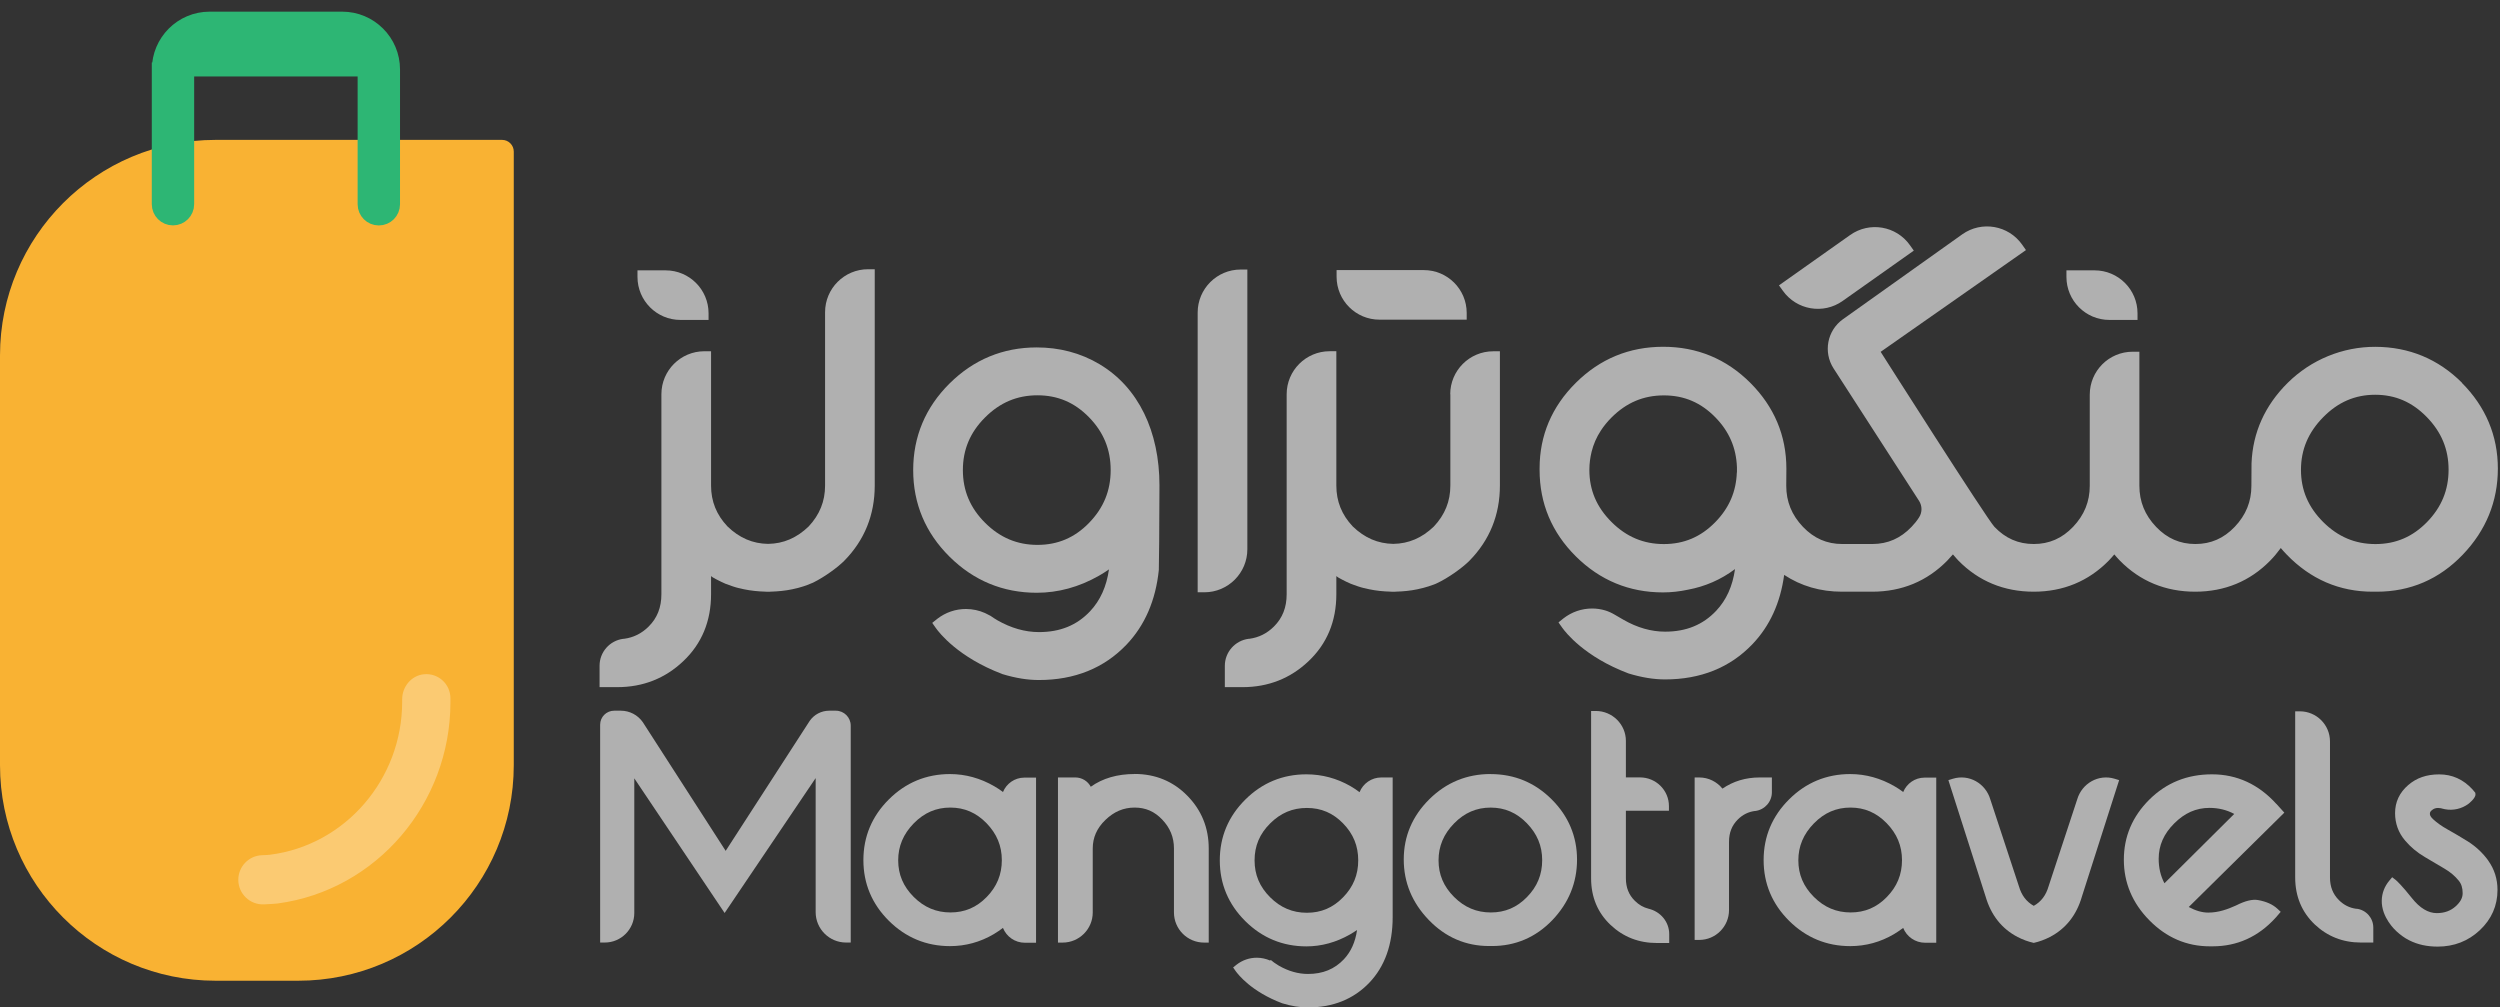 <svg width="134" height="54" viewBox="0 0 134 54" fill="none" xmlns="http://www.w3.org/2000/svg">
<rect x="0" y="0" width="134" height="54" fill="#333333" stroke="none"/>
<path d="M11.554 7.498H26.912C27.258 7.498 27.538 7.779 27.538 8.125V41.013C27.538 47.392 22.36 52.567 15.984 52.567H11.554C5.175 52.567 0 47.389 0 41.013V19.052C0 12.673 5.178 7.498 11.554 7.498Z" fill="#F9B233"/>
<path opacity="0.31" d="M22.722 36.14C22.049 36.206 21.556 36.807 21.556 37.484V37.618C21.556 41.758 18.51 45.306 14.466 45.814C14.404 45.824 14.242 45.833 14.039 45.839C13.332 45.867 12.773 46.45 12.773 47.158C12.773 47.909 13.403 48.511 14.155 48.474C14.501 48.458 14.791 48.439 14.878 48.427C20.181 47.719 24.143 43.061 24.143 37.643V37.428C24.143 36.67 23.495 36.065 22.722 36.14Z" fill="white"/>
<path d="M8.511 3.722V10.945C8.511 11.366 8.851 11.706 9.271 11.706C9.692 11.706 10.032 11.366 10.032 10.945V3.722H19.544V10.948C19.544 11.369 19.884 11.709 20.305 11.709C20.726 11.709 21.066 11.369 21.066 10.948V3.722C21.066 2.219 19.846 1 18.344 1H11.236C9.733 1 8.514 2.219 8.514 3.722H8.511Z" fill="#2DB674" stroke="#2DB674" stroke-width="0.75" stroke-miterlimit="10"/>
<path d="M131.971 20.523C130.692 19.245 129.13 18.596 127.322 18.59C125.564 18.584 123.871 19.282 122.621 20.52C121.399 21.733 120.747 23.182 120.682 24.828C120.682 24.872 120.675 26.035 120.675 26.035C120.675 26.886 120.382 27.606 119.781 28.239C119.191 28.856 118.502 29.159 117.673 29.159C116.844 29.159 116.155 28.856 115.566 28.239C114.964 27.606 114.671 26.886 114.671 26.035V18.852H114.312C113.04 18.852 112.011 19.881 112.011 21.153V26.035C112.011 26.886 111.718 27.606 111.117 28.239C110.527 28.856 109.838 29.159 109.009 29.159C108.18 29.159 107.491 28.856 106.902 28.239C106.493 27.809 100.803 18.858 100.803 18.858L108.591 13.405L108.386 13.112C107.653 12.074 106.219 11.825 105.181 12.557L98.78 17.112C97.935 17.717 97.717 18.877 98.281 19.75L102.861 26.846C103.036 27.117 103.036 27.463 102.861 27.734C102.749 27.909 102.615 28.077 102.459 28.239C101.873 28.853 101.187 29.156 100.364 29.159H98.746C97.916 29.159 97.228 28.856 96.638 28.239C96.037 27.606 95.743 26.886 95.743 26.035C95.743 26.035 95.75 25.299 95.75 25.118C95.75 23.351 95.098 21.801 93.817 20.52C92.535 19.238 90.964 18.587 89.147 18.587C87.329 18.587 85.758 19.235 84.467 20.517C83.176 21.798 82.522 23.341 82.522 25.106C82.522 25.121 82.522 25.134 82.522 25.149C82.522 25.162 82.522 25.174 82.522 25.187C82.522 26.983 83.176 28.541 84.467 29.823C85.758 31.104 87.326 31.753 89.134 31.753C89.583 31.753 90.029 31.703 90.468 31.609C91.391 31.438 92.239 31.07 92.997 30.503C92.866 31.425 92.532 32.161 91.987 32.738C91.279 33.489 90.381 33.857 89.249 33.857C88.504 33.857 87.753 33.642 87.02 33.221C86.952 33.184 86.733 33.056 86.565 32.956C86.397 32.856 86.219 32.772 86.032 32.716C85.808 32.651 85.574 32.616 85.34 32.616C84.779 32.616 84.246 32.8 83.8 33.146L83.535 33.361L83.731 33.639C83.912 33.895 84.931 35.21 87.295 36.099C87.999 36.311 88.635 36.417 89.246 36.417C91.157 36.417 92.735 35.781 93.932 34.527C94.861 33.555 95.429 32.311 95.631 30.814C96.532 31.41 97.57 31.715 98.736 31.715H100.358C101.941 31.712 103.291 31.151 104.373 30.05C104.479 29.941 104.579 29.829 104.676 29.717C104.729 29.779 104.785 29.842 104.841 29.904L104.856 29.929V29.923C104.897 29.966 104.931 30.01 104.972 30.05C106.057 31.154 107.413 31.712 109 31.715C110.59 31.715 111.943 31.154 113.028 30.05C113.134 29.941 113.23 29.829 113.327 29.717C113.424 29.829 113.52 29.945 113.626 30.05C114.711 31.154 116.067 31.712 117.654 31.715C119.244 31.715 120.601 31.154 121.682 30.05C121.894 29.835 122.078 29.608 122.25 29.374C122.35 29.492 122.452 29.608 122.565 29.723C123.84 31.045 125.392 31.715 127.176 31.715H127.391C129.193 31.715 130.742 31.048 132.002 29.733C133.252 28.429 133.885 26.874 133.885 25.115C133.885 23.357 133.233 21.798 131.952 20.517L131.971 20.523ZM93.094 25.321C93.059 26.347 92.685 27.223 91.943 27.983C91.17 28.775 90.266 29.162 89.181 29.162C88.096 29.162 87.173 28.775 86.375 27.977C85.577 27.179 85.19 26.269 85.19 25.19C85.19 24.847 85.234 24.526 85.309 24.217C85.408 23.815 85.571 23.438 85.804 23.082C85.963 22.836 86.154 22.602 86.378 22.378C87.176 21.58 88.093 21.193 89.184 21.193C90.275 21.193 91.173 21.58 91.946 22.372C92.688 23.132 93.062 24.008 93.1 25.044V25.327L93.094 25.321ZM130.088 27.983C129.314 28.775 128.41 29.162 127.325 29.162C126.24 29.162 125.318 28.775 124.519 27.977C123.721 27.179 123.332 26.266 123.332 25.184C123.332 24.102 123.721 23.176 124.523 22.362C125.321 21.552 126.231 21.159 127.31 21.159C128.388 21.159 129.289 21.549 130.072 22.35C130.861 23.157 131.244 24.083 131.244 25.174C131.244 26.266 130.864 27.189 130.084 27.987L130.088 27.983Z" fill="#B0B0B0"/>
<path d="M113.062 17.148H114.571V16.792C114.571 15.52 113.539 14.491 112.27 14.491H110.761V14.844C110.761 16.116 111.793 17.148 113.062 17.148Z" fill="#B0B0B0"/>
<path d="M36.47 17.148H37.979V16.792C37.979 15.52 36.947 14.491 35.678 14.491H34.169V14.844C34.169 16.116 35.201 17.148 36.47 17.148Z" fill="#B0B0B0"/>
<path d="M98.767 16.13L102.58 13.433L102.374 13.143C101.639 12.105 100.205 11.862 99.166 12.598L95.353 15.295L95.559 15.582C96.295 16.62 97.732 16.866 98.767 16.13Z" fill="#B0B0B0"/>
<path d="M73.945 17.134H78.615V16.775C78.615 15.503 77.583 14.474 76.311 14.477H71.641V14.833C71.641 16.105 72.673 17.137 73.945 17.134Z" fill="#B0B0B0"/>
<path d="M77.739 21.133V26.025C77.739 26.87 77.449 27.587 76.856 28.22C76.217 28.834 75.506 29.139 74.683 29.152C73.863 29.139 73.149 28.837 72.51 28.22C71.915 27.59 71.628 26.87 71.628 26.025V23.615V18.826H71.269C69.997 18.826 68.965 19.861 68.965 21.13V31.849C68.965 32.559 68.741 33.127 68.283 33.582C67.902 33.959 67.469 34.171 66.961 34.24H66.927C66.2 34.333 65.651 34.954 65.651 35.687V36.831H66.602C67.977 36.831 69.168 36.363 70.141 35.437C71.129 34.502 71.628 33.295 71.628 31.852V31.15C71.628 31.15 71.628 31.029 71.628 30.879C71.693 30.926 71.731 30.954 71.731 30.954C71.79 30.988 71.852 31.019 71.912 31.054C71.924 31.06 71.94 31.069 71.952 31.075C72.096 31.15 72.242 31.222 72.395 31.287C72.454 31.312 72.52 31.334 72.582 31.356C72.654 31.381 72.722 31.409 72.794 31.431C72.897 31.465 73 31.496 73.106 31.521C73.106 31.521 73.112 31.521 73.115 31.521C73.477 31.615 73.854 31.674 74.247 31.699C74.315 31.705 74.387 31.705 74.459 31.708C74.518 31.708 74.574 31.718 74.633 31.718C74.649 31.718 74.665 31.718 74.68 31.718C74.696 31.718 74.711 31.718 74.727 31.718C74.786 31.718 74.842 31.712 74.901 31.708C74.973 31.708 75.045 31.702 75.114 31.699C75.506 31.674 75.883 31.618 76.245 31.521C76.245 31.521 76.251 31.521 76.254 31.521C76.361 31.493 76.463 31.462 76.566 31.431C76.638 31.409 76.71 31.381 76.781 31.356C76.844 31.334 76.906 31.316 76.965 31.287C77.632 30.985 78.415 30.408 78.764 30.053C79.846 28.952 80.395 27.596 80.395 26.025V18.829H80.036C78.764 18.829 77.732 19.864 77.732 21.133H77.739Z" fill="#B0B0B0"/>
<path d="M44.224 16.735V26.025C44.224 26.87 43.934 27.587 43.342 28.22C42.703 28.834 41.992 29.14 41.169 29.152C40.349 29.14 39.635 28.837 38.996 28.22C38.4 27.59 38.113 26.87 38.113 26.025V23.615V18.827H37.755C36.483 18.827 35.451 19.858 35.451 21.131V31.849C35.451 32.56 35.226 33.127 34.768 33.582C34.388 33.96 33.954 34.172 33.446 34.24H33.412C32.685 34.331 32.137 34.948 32.137 35.681V36.831H33.088C34.462 36.831 35.653 36.363 36.626 35.437C37.614 34.502 38.113 33.296 38.113 31.852V31.151C38.113 31.151 38.113 31.029 38.113 30.879C38.179 30.926 38.216 30.954 38.216 30.954C38.275 30.988 38.338 31.02 38.397 31.054C38.413 31.06 38.425 31.07 38.441 31.076C38.584 31.151 38.731 31.222 38.883 31.288C38.943 31.313 39.008 31.335 39.07 31.356C39.142 31.381 39.211 31.409 39.282 31.431C39.385 31.465 39.488 31.497 39.594 31.522C39.594 31.522 39.6 31.522 39.603 31.522C39.965 31.615 40.342 31.674 40.735 31.699C40.804 31.706 40.876 31.706 40.947 31.709C41.007 31.709 41.063 31.718 41.122 31.718C41.137 31.718 41.153 31.718 41.169 31.718C41.184 31.718 41.2 31.718 41.215 31.718C41.275 31.718 41.331 31.712 41.39 31.709C41.462 31.709 41.533 31.703 41.602 31.699C41.995 31.674 42.372 31.618 42.734 31.522C42.734 31.522 42.74 31.522 42.743 31.522C42.849 31.494 42.952 31.462 43.055 31.431C43.127 31.409 43.198 31.381 43.27 31.356C43.357 31.322 43.494 31.263 43.582 31.229C44.221 30.914 44.928 30.387 45.256 30.053C46.338 28.953 46.886 27.596 46.886 26.025V14.431H46.528C45.256 14.431 44.224 15.463 44.224 16.735Z" fill="#B0B0B0"/>
<path d="M58.939 19.523C57.907 18.909 56.766 18.622 55.569 18.622C53.758 18.622 52.187 19.274 50.896 20.555C49.602 21.84 48.947 23.401 48.947 25.197C48.947 26.993 49.602 28.558 50.896 29.839C52.187 31.121 53.761 31.772 55.569 31.772C56.717 31.772 57.836 31.467 58.899 30.862C59.086 30.756 59.267 30.641 59.441 30.519C59.31 31.442 58.974 32.181 58.431 32.761C57.72 33.515 56.826 33.88 55.688 33.88C54.939 33.88 54.191 33.665 53.455 33.244C53.343 33.178 53.225 33.104 53.094 33.01L52.798 32.86C52.477 32.717 52.127 32.642 51.775 32.642C51.214 32.642 50.681 32.826 50.235 33.172L49.967 33.387L50.163 33.665C50.344 33.92 51.364 35.236 53.724 36.128C53.727 36.128 53.733 36.131 53.736 36.134C54.438 36.346 55.074 36.449 55.684 36.449C57.599 36.449 59.176 35.813 60.377 34.556C61.365 33.521 61.945 32.178 62.113 30.55C62.119 30.5 62.147 28.084 62.147 26.017C62.147 23.136 61.028 20.767 58.936 19.523H58.939ZM58.372 28.028C57.599 28.823 56.691 29.206 55.607 29.206C54.522 29.206 53.596 28.817 52.798 28.019C51.999 27.221 51.61 26.295 51.61 25.197C51.61 24.1 51.999 23.174 52.798 22.376C53.596 21.578 54.515 21.188 55.607 21.188C56.698 21.188 57.599 21.575 58.372 22.366C59.154 23.168 59.532 24.094 59.532 25.197C59.532 26.301 59.151 27.227 58.372 28.028Z" fill="#B0B0B0"/>
<path d="M66.858 29.443V14.447H66.499C65.227 14.447 64.195 15.482 64.195 16.751V31.747H64.554C65.826 31.747 66.858 30.712 66.858 29.443Z" fill="#B0B0B0"/>
<path d="M94.973 42.464V41.672H94.315C93.57 41.672 92.903 41.874 92.323 42.27C92.03 41.906 91.581 41.672 91.079 41.672H90.833V50.38H91.079C91.959 50.38 92.675 49.662 92.675 48.783V45.123C92.675 44.63 92.831 44.238 93.149 43.923C93.414 43.661 93.714 43.514 94.066 43.468H94.088C94.593 43.402 94.973 42.972 94.973 42.467V42.464Z" fill="#B0B0B0"/>
<path d="M44.804 38.093H44.448C44.031 38.093 43.641 38.295 43.401 38.638L38.896 45.606L34.453 38.707C34.185 38.324 33.745 38.093 33.278 38.093H32.919C32.505 38.093 32.168 38.429 32.168 38.844V50.52H32.417C33.29 50.52 33.998 49.809 33.998 48.939V41.719L38.84 48.936L43.719 41.706V48.889C43.719 49.79 44.452 50.52 45.349 50.52H45.599V38.894C45.599 38.451 45.24 38.093 44.798 38.093H44.804Z" fill="#B0B0B0"/>
<path d="M60.816 41.487C59.887 41.487 59.098 41.718 58.465 42.17C58.309 41.874 57.995 41.671 57.636 41.671H56.707V50.523H56.956C57.848 50.523 58.571 49.799 58.571 48.907V45.478C58.571 44.892 58.793 44.39 59.248 43.95C59.709 43.505 60.221 43.286 60.816 43.286C61.412 43.286 61.886 43.498 62.297 43.932C62.718 44.374 62.924 44.883 62.924 45.478V48.907C62.924 49.799 63.647 50.523 64.539 50.523H64.788V45.478C64.788 44.378 64.404 43.427 63.644 42.654C62.883 41.877 61.929 41.484 60.813 41.484L60.816 41.487Z" fill="#B0B0B0"/>
<path d="M88.357 48.705C88.083 48.637 87.846 48.5 87.628 48.284C87.307 47.97 87.148 47.574 87.148 47.078V43.455H89.455V43.206C89.455 42.358 88.759 41.669 87.905 41.669H87.148V39.714C87.148 38.829 86.424 38.108 85.533 38.108H85.283V47.078C85.283 48.082 85.635 48.924 86.325 49.575C87.007 50.221 87.84 50.545 88.806 50.545H89.47V50.068C89.47 49.419 89.012 48.858 88.354 48.705H88.357Z" fill="#B0B0B0"/>
<path d="M126.318 48.711H126.293C125.937 48.661 125.632 48.512 125.367 48.247C125.046 47.929 124.887 47.53 124.887 47.031V39.742C124.887 38.85 124.164 38.127 123.272 38.127H123.022V47.031C123.022 48.041 123.375 48.886 124.064 49.544C124.747 50.192 125.579 50.52 126.545 50.52H127.209V49.718C127.209 49.204 126.826 48.771 126.315 48.708L126.318 48.711Z" fill="#B0B0B0"/>
<path d="M72.876 42.464C72.723 42.346 72.558 42.237 72.386 42.137C71.657 41.719 70.862 41.504 70.023 41.504C68.754 41.504 67.65 41.959 66.746 42.86C65.839 43.761 65.381 44.855 65.381 46.115C65.381 47.374 65.839 48.469 66.746 49.37C67.65 50.268 68.754 50.726 70.023 50.726C70.827 50.726 71.613 50.511 72.358 50.087C72.489 50.012 72.617 49.931 72.739 49.847C72.645 50.495 72.411 51.013 72.031 51.418C71.532 51.945 70.905 52.204 70.107 52.204C69.584 52.204 69.057 52.054 68.542 51.758C68.464 51.711 68.38 51.658 68.29 51.593L68.112 51.452L68.081 51.487C67.856 51.387 67.61 51.334 67.364 51.334C66.971 51.334 66.597 51.462 66.282 51.705L66.095 51.855L66.232 52.051C66.36 52.229 67.074 53.155 68.732 53.778C69.225 53.928 69.674 53.999 70.104 53.999C71.445 53.999 72.552 53.554 73.393 52.675C74.226 51.805 74.647 50.62 74.647 49.158V41.672H74.039C73.509 41.672 73.056 42 72.87 42.464H72.876ZM71.987 48.098C71.445 48.656 70.809 48.924 70.048 48.924C69.287 48.924 68.639 48.653 68.078 48.092C67.516 47.53 67.245 46.885 67.245 46.115C67.245 45.345 67.516 44.696 68.078 44.138C68.639 43.577 69.281 43.306 70.048 43.306C70.815 43.306 71.445 43.577 71.987 44.132C72.536 44.693 72.801 45.342 72.801 46.115C72.801 46.888 72.536 47.537 71.987 48.098Z" fill="#B0B0B0"/>
<path d="M53.755 42.447C53.614 42.341 53.461 42.239 53.302 42.148C52.551 41.712 51.75 41.49 50.92 41.49C49.652 41.49 48.548 41.945 47.644 42.846C46.737 43.747 46.278 44.842 46.278 46.101C46.278 47.361 46.737 48.455 47.644 49.356C48.548 50.254 49.652 50.712 50.92 50.712C51.75 50.712 52.539 50.497 53.265 50.07C53.437 49.967 53.602 49.855 53.758 49.736C53.945 50.201 54.4 50.531 54.933 50.531H55.532V41.68H54.905C54.387 41.68 53.941 42.002 53.758 42.457L53.755 42.447ZM52.885 48.081C52.342 48.639 51.706 48.907 50.946 48.907C50.185 48.907 49.536 48.636 48.975 48.075C48.414 47.514 48.143 46.871 48.143 46.114C48.143 45.356 48.417 44.705 48.978 44.131C49.539 43.56 50.178 43.286 50.936 43.286C51.694 43.286 52.327 43.56 52.875 44.121C53.427 44.689 53.698 45.337 53.698 46.104C53.698 46.871 53.433 47.52 52.885 48.081Z" fill="#B0B0B0"/>
<path d="M122.016 43.094C121.062 42.04 119.902 41.504 118.564 41.504C117.227 41.504 116.111 41.959 115.203 42.86C114.296 43.761 113.838 44.843 113.838 46.081C113.838 47.318 114.299 48.41 115.207 49.329C116.117 50.255 117.208 50.723 118.446 50.723H118.595C119.911 50.723 121.043 50.212 121.963 49.201L122.031 49.127L122.04 49.114C122.04 49.114 122.047 49.108 122.05 49.102L122.246 48.874L122.069 48.709C121.819 48.478 121.482 48.325 121.037 48.244C120.734 48.188 120.338 48.285 119.849 48.534C119.406 48.734 118.92 48.915 118.362 48.915C118.034 48.915 117.685 48.815 117.317 48.615L122.44 43.558L122.012 43.085L122.016 43.094ZM116.014 47.343C115.805 46.947 115.705 46.514 115.705 46.031C115.705 45.317 115.977 44.696 116.538 44.135C117.099 43.574 117.716 43.303 118.424 43.303C118.91 43.303 119.35 43.409 119.755 43.627L116.014 47.343Z" fill="#B0B0B0"/>
<path d="M79.893 41.488C78.618 41.488 77.514 41.944 76.607 42.844C75.7 43.745 75.241 44.827 75.241 46.065C75.241 47.303 75.693 48.388 76.582 49.31C77.477 50.239 78.565 50.707 79.818 50.707H79.968C81.23 50.707 82.321 50.24 83.207 49.317C84.083 48.4 84.529 47.312 84.529 46.074C84.529 44.837 84.073 43.745 83.172 42.848C82.272 41.947 81.171 41.491 79.896 41.491L79.893 41.488ZM81.847 48.082C81.305 48.64 80.669 48.908 79.908 48.908C79.148 48.908 78.499 48.637 77.938 48.076C77.377 47.515 77.106 46.873 77.106 46.115C77.106 45.357 77.38 44.706 77.941 44.132C78.502 43.562 79.141 43.287 79.899 43.287C80.657 43.287 81.29 43.562 81.838 44.123C82.39 44.69 82.661 45.339 82.661 46.105C82.661 46.873 82.396 47.521 81.847 48.082Z" fill="#B0B0B0"/>
<path d="M111.335 42.857L109.804 47.505C109.664 47.992 109.402 48.334 109.009 48.553C108.617 48.334 108.355 47.992 108.214 47.505L106.684 42.857C106.428 41.977 105.527 41.479 104.673 41.741L104.433 41.815L106.428 48.054C106.718 49.051 107.295 49.781 108.146 50.224C108.426 50.37 108.716 50.473 109.009 50.539C109.302 50.473 109.589 50.37 109.873 50.224C110.724 49.781 111.304 49.051 111.591 48.054L113.586 41.815L113.346 41.741C112.492 41.479 111.591 41.977 111.335 42.857Z" fill="#B0B0B0"/>
<path d="M102.006 42.447C101.866 42.341 101.713 42.239 101.554 42.148C100.803 41.712 100.002 41.49 99.172 41.49C97.904 41.49 96.8 41.945 95.896 42.846C94.989 43.747 94.53 44.842 94.53 46.101C94.53 47.361 94.989 48.455 95.896 49.356C96.8 50.254 97.904 50.712 99.172 50.712C100.002 50.712 100.791 50.497 101.517 50.07C101.688 49.967 101.854 49.855 102.01 49.736C102.197 50.201 102.652 50.531 103.185 50.531H103.783V41.68H103.157C102.639 41.68 102.193 42.002 102.01 42.457L102.006 42.447ZM101.133 48.081C100.591 48.639 99.955 48.907 99.194 48.907C98.434 48.907 97.785 48.636 97.224 48.075C96.663 47.514 96.391 46.871 96.391 46.114C96.391 45.356 96.666 44.705 97.227 44.131C97.788 43.56 98.427 43.286 99.185 43.286C99.942 43.286 100.575 43.56 101.124 44.121C101.676 44.689 101.947 45.337 101.947 46.104C101.947 46.871 101.682 47.52 101.133 48.081Z" fill="#B0B0B0"/>
<path d="M133.37 46.124C133.071 45.713 132.7 45.367 132.273 45.098C131.908 44.871 131.54 44.653 131.181 44.453C130.879 44.285 130.62 44.101 130.408 43.904C130.243 43.752 130.243 43.655 130.243 43.624C130.243 43.552 130.259 43.499 130.343 43.43C130.446 43.343 130.549 43.306 130.679 43.306C130.726 43.306 130.776 43.312 130.826 43.321C130.845 43.324 130.904 43.34 130.951 43.352C130.997 43.365 131.038 43.374 131.047 43.374C131.49 43.459 131.948 43.352 132.307 43.087C132.31 43.087 132.7 42.785 132.684 42.576L132.678 42.495L132.522 42.308C132.036 41.778 131.437 41.507 130.745 41.507C130.053 41.507 129.523 41.7 129.083 42.077C128.612 42.483 128.376 42.988 128.376 43.583C128.376 44.138 128.556 44.634 128.909 45.048C129.205 45.401 129.566 45.7 129.981 45.943C130.33 46.149 130.683 46.358 131.038 46.567C131.328 46.738 131.577 46.947 131.777 47.19C131.93 47.371 131.998 47.589 131.998 47.876C131.998 48.126 131.88 48.347 131.624 48.578C131.353 48.821 131.022 48.943 130.611 48.943C130.153 48.943 129.704 48.674 129.283 48.144C128.768 47.496 128.478 47.218 128.41 47.165L128.22 47.019L128.067 47.203C127.811 47.508 127.671 47.873 127.662 48.26C127.64 49.182 128.394 49.865 128.46 49.925C128.647 50.096 128.874 50.271 129.124 50.395C129.601 50.639 130.112 50.738 130.661 50.738C131.534 50.738 132.291 50.445 132.912 49.865C133.545 49.273 133.866 48.547 133.866 47.699C133.866 47.112 133.697 46.582 133.364 46.121L133.37 46.124Z" fill="#B0B0B0"/>
</svg>
